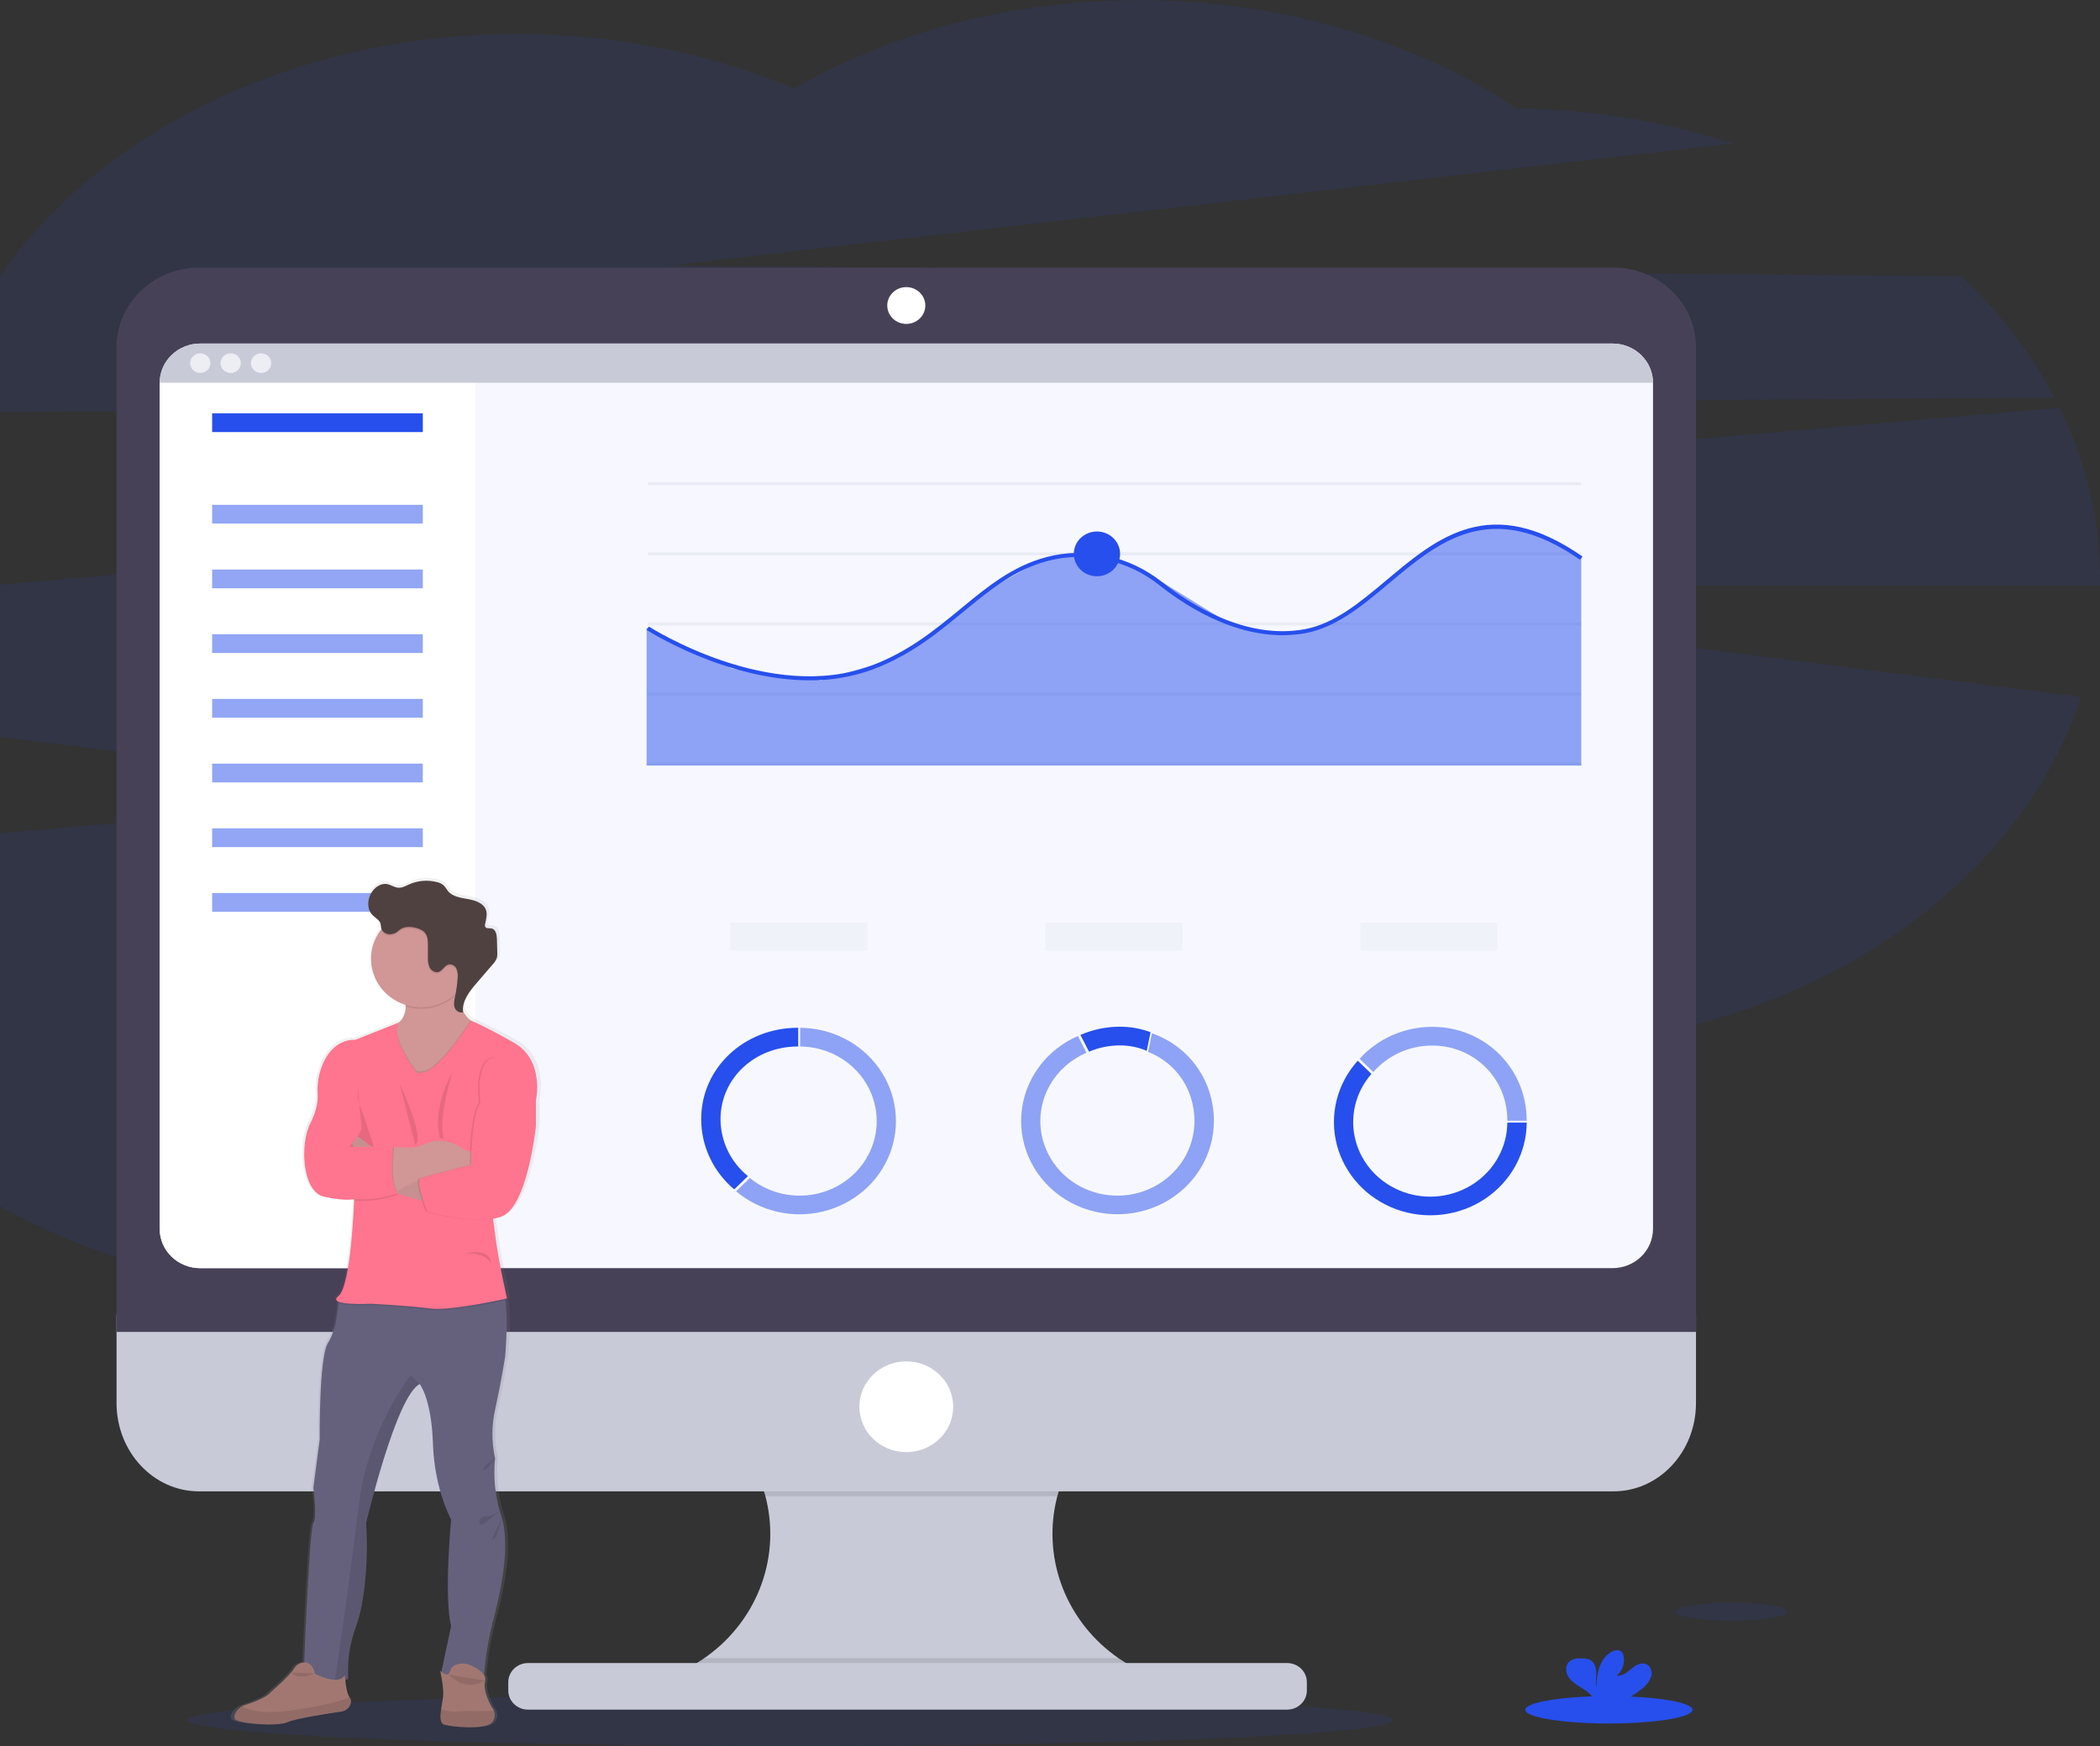 <svg width="640" height="532" viewBox="0 0 640 532" fill="none" xmlns="http://www.w3.org/2000/svg">
<rect x="0" y="0" width="640" height="532" fill="#333333" stroke="none"/>
<path opacity="0.1" d="M626.149 121.132C618.832 107.382 609.237 94.882 597.744 84.13L203.715 80.955L528.133 43.701C506.906 36.832 484.695 33.229 462.312 33.026C431.08 12.404 390.94 0.031 347.156 0.031C307.871 0.031 271.545 10.014 241.93 26.952C216.762 16.35 188.071 10.338 157.587 10.338C70.039 10.338 -2.911 59.917 -19.277 125.667L626.149 121.132Z" fill="#274FED"/>
<path opacity="0.1" d="M640 176.275C639.973 158.259 635.777 140.477 627.72 124.233L-55.179 182.845C-62.111 193.065 -67.498 204.19 -71.178 215.883L140.295 241.658L-76 260.448C-69.493 334.882 8.545 393.653 103.874 393.653C151.859 393.653 195.459 378.761 227.768 354.475C260.178 379.221 304.196 394.438 352.7 394.438C424.661 394.438 486.776 360.934 515.701 312.496C573.729 297.432 618.805 259.62 634.234 212.316L366.798 178.402H640C640 177.691 640 176.986 640 176.275Z" fill="#274FED"/>
<path opacity="0.1" d="M240.802 531.994C342.279 531.994 424.542 528.444 424.542 524.064C424.542 519.684 342.279 516.134 240.802 516.134C139.325 516.134 57.062 519.684 57.062 524.064C57.062 528.444 139.325 531.994 240.802 531.994Z" fill="#274FED"/>
<path d="M349.856 510.116V514.908H203.329V511.017C212.265 507.815 220.018 502.12 225.606 494.654C231.194 487.189 234.367 478.287 234.722 469.077C235.076 459.866 232.598 450.761 227.599 442.914C222.601 435.066 215.308 428.83 206.643 424.993H348.861C340.39 428.744 333.226 434.791 328.238 442.401C323.249 450.011 320.65 458.857 320.755 467.867C320.861 476.877 323.666 485.664 328.831 493.163C333.996 500.662 341.299 506.551 349.856 510.116Z" fill="#C8CAD7"/>
<path opacity="0.1" d="M348.86 424.993C342.324 427.896 336.542 432.175 331.937 437.518C327.333 442.862 324.022 449.133 322.248 455.874H233.261C231.486 449.134 228.175 442.862 223.57 437.519C218.965 432.176 213.184 427.896 206.648 424.993H348.86Z" fill="black"/>
<path d="M35.519 400.578V427.481C35.519 442.336 46.759 454.379 60.629 454.379H491.763C505.633 454.379 516.873 442.336 516.873 427.481V400.578H35.519Z" fill="#C8CAD7"/>
<path opacity="0.1" d="M349.856 510.116V514.908H203.329V511.017C207.346 509.571 211.145 507.613 214.627 505.195H340.871C343.676 507.14 346.688 508.79 349.856 510.116Z" fill="black"/>
<path d="M392.258 506.69H160.927C157.602 506.69 154.907 509.297 154.907 512.512V515.067C154.907 518.283 157.602 520.889 160.927 520.889H392.258C395.583 520.889 398.278 518.283 398.278 515.067V512.512C398.278 509.297 395.583 506.69 392.258 506.69Z" fill="#C8CAD7"/>
<path d="M516.873 105.787C516.865 99.352 514.215 93.183 509.507 88.636C504.798 84.089 498.416 81.536 491.763 81.537H60.648C53.991 81.531 47.604 84.082 42.892 88.629C38.179 93.177 35.527 99.349 35.519 105.787V405.812H516.873V105.787Z" fill="#474157"/>
<path d="M503.77 116.622V374.422C503.771 375.993 503.452 377.548 502.831 378.999C502.21 380.45 501.299 381.768 500.151 382.879C499.003 383.989 497.64 384.87 496.14 385.47C494.64 386.071 493.032 386.38 491.408 386.379H61.035C59.411 386.38 57.803 386.071 56.303 385.47C54.803 384.87 53.44 383.989 52.292 382.879C51.144 381.768 50.233 380.45 49.612 378.999C48.991 377.548 48.672 375.993 48.673 374.422V116.622C48.673 113.451 49.975 110.41 52.294 108.168C54.612 105.925 57.756 104.666 61.035 104.666H491.376C493.002 104.662 494.613 104.968 496.117 105.567C497.62 106.166 498.987 107.046 500.138 108.157C501.289 109.267 502.203 110.587 502.826 112.039C503.449 113.492 503.77 115.049 503.77 116.622Z" fill="#F7F8FF"/>
<path d="M276.202 98.691C279.404 98.691 282 96.18 282 93.083C282 89.986 279.404 87.476 276.202 87.476C273 87.476 270.404 89.986 270.404 93.083C270.404 96.18 273 98.691 276.202 98.691Z" fill="white"/>
<path d="M276.203 442.428C284.098 442.428 290.498 436.238 290.498 428.603C290.498 420.967 284.098 414.777 276.203 414.777C268.308 414.777 261.908 420.967 261.908 428.603C261.908 436.238 268.308 442.428 276.203 442.428Z" fill="white"/>
<path d="M144.839 110.647V386.379H61.035C59.411 386.38 57.803 386.071 56.303 385.47C54.803 384.87 53.44 383.989 52.292 382.879C51.144 381.768 50.233 380.45 49.612 378.999C48.991 377.548 48.672 375.993 48.673 374.422V116.622L49.123 114.998L50.327 110.647H144.839Z" fill="white"/>
<path d="M503.77 116.622H48.673C48.673 115.052 48.993 113.498 49.614 112.047C50.235 110.597 51.146 109.28 52.294 108.17C53.442 107.06 54.805 106.18 56.305 105.58C57.804 104.98 59.412 104.671 61.035 104.672H491.376C493.002 104.667 494.613 104.972 496.116 105.571C497.62 106.169 498.986 107.049 500.138 108.159C501.289 109.269 502.203 110.588 502.826 112.04C503.449 113.493 503.77 115.05 503.77 116.622Z" fill="#C8CAD7"/>
<path d="M61.035 113.637C62.743 113.637 64.128 112.299 64.128 110.647C64.128 108.995 62.743 107.656 61.035 107.656C59.328 107.656 57.943 108.995 57.943 110.647C57.943 112.299 59.328 113.637 61.035 113.637Z" fill="#EDEDF4"/>
<path d="M70.305 113.637C72.013 113.637 73.397 112.299 73.397 110.647C73.397 108.995 72.013 107.656 70.305 107.656C68.597 107.656 67.213 108.995 67.213 110.647C67.213 112.299 68.597 113.637 70.305 113.637Z" fill="#EDEDF4"/>
<path d="M79.575 113.637C81.282 113.637 82.667 112.299 82.667 110.647C82.667 108.995 81.282 107.656 79.575 107.656C77.867 107.656 76.482 108.995 76.482 110.647C76.482 112.299 77.867 113.637 79.575 113.637Z" fill="#EDEDF4"/>
<path d="M128.858 125.925H64.652V131.643H128.858V125.925Z" fill="#274FED"/>
<path opacity="0.5" d="M128.858 153.809H64.652V159.526H128.858V153.809Z" fill="#274FED"/>
<path opacity="0.5" d="M128.858 173.524H64.652V179.241H128.858V173.524Z" fill="#274FED"/>
<path opacity="0.5" d="M128.858 193.238H64.652V198.956H128.858V193.238Z" fill="#274FED"/>
<path opacity="0.5" d="M128.858 212.947H64.652V218.665H128.858V212.947Z" fill="#274FED"/>
<path opacity="0.5" d="M128.858 232.662H64.652V238.38H128.858V232.662Z" fill="#274FED"/>
<path opacity="0.5" d="M128.858 252.377H64.652V258.094H128.858V252.377Z" fill="#274FED"/>
<path opacity="0.5" d="M128.858 272.085H64.652V277.803H128.858V272.085Z" fill="#274FED"/>
<path opacity="0.5" d="M481.91 146.951H197.404V147.87H481.91V146.951Z" fill="#DCE0ED"/>
<path opacity="0.5" d="M481.91 168.296H197.404V169.215H481.91V168.296Z" fill="#DCE0ED"/>
<path opacity="0.5" d="M481.91 189.647H197.404V190.566H481.91V189.647Z" fill="#DCE0ED"/>
<path opacity="0.5" d="M481.91 210.992H197.404V211.911H481.91V210.992Z" fill="#DCE0ED"/>
<path opacity="0.5" d="M481.91 232.337H197.404V233.256H481.91V232.337Z" fill="#DCE0ED"/>
<path opacity="0.5" d="M481.916 233.25H197.056V191.271L223.18 203.724L250.217 207.266L273.94 200.347L302.561 178.88L316.957 170.839L327.482 168.878L337.55 169.399L354.113 177.311L376.62 191.179L394.285 193.379L408.295 188.71L437.98 165.189L453.137 159.962L468.996 162.333L481.916 169.546V233.25Z" fill="#274FED"/>
<path d="M246.707 207.278C221.057 207.278 197.347 192.105 197.056 191.909L197.759 190.891C198.126 191.13 234.611 214.479 265.614 202.78C276.931 198.521 284.965 191.884 292.772 185.474C300.901 178.776 308.581 172.445 319.042 169.7C331.081 166.556 344.165 169.405 354.132 177.323C362.648 184.095 379.617 194.973 397.542 191.719C406.679 190.064 414.384 183.605 422.539 176.772C438.151 163.657 454.347 150.12 482.283 169.559L481.542 170.551C454.391 151.682 438.607 164.907 423.35 177.697C415.062 184.647 407.23 191.179 397.757 192.926C379.319 196.266 361.995 185.18 353.308 178.273C343.658 170.6 330.967 167.855 319.359 170.888C309.164 173.56 301.617 179.799 293.576 186.405C285.713 192.883 277.577 199.587 266.077 203.926C259.892 206.2 253.323 207.337 246.707 207.278Z" fill="#274FED"/>
<path d="M334.306 175.576C338.201 175.576 341.359 172.523 341.359 168.756C341.359 164.989 338.201 161.935 334.306 161.935C330.411 161.935 327.254 164.989 327.254 168.756C327.254 172.523 330.411 175.576 334.306 175.576Z" fill="#274FED"/>
<path d="M157.568 316.982C147.931 311.613 144.262 310.283 144.262 310.277L144.066 310.142C143.013 309.361 142.177 308.34 141.633 307.17C141.633 306.956 141.633 306.741 141.633 306.557V306.619C141.791 303.775 143.876 301.195 145.859 298.94C147.549 297.015 149.238 295.093 150.928 293.173C151.51 292.59 151.956 291.891 152.233 291.126C152.337 290.726 152.383 290.313 152.373 289.9C152.373 289.729 152.373 289.563 152.373 289.398C152.373 287.964 152.303 286.53 152.252 285.108C152.202 283.852 151.872 282.277 150.573 282.044C149.902 281.909 149.014 282.142 148.672 281.584C148.548 281.357 148.516 281.092 148.584 280.843C148.584 280.843 148.584 280.88 148.584 280.898C148.581 280.876 148.581 280.853 148.584 280.831C148.833 279.864 148.995 278.877 149.065 277.883C149.088 277.378 149.017 276.874 148.856 276.394C148.102 274.316 145.523 273.464 143.242 273.072C140.961 272.68 138.401 272.343 136.969 270.621C136.576 270.047 136.153 269.492 135.702 268.96C135.038 268.395 134.232 268.01 133.364 267.845C130.534 267.167 127.551 267.419 124.886 268.562C123.783 269.04 122.675 269.677 121.464 269.61C120.254 269.542 119.133 268.69 117.891 268.488C115.888 268.157 113.968 269.585 112.98 271.27C112.394 272.271 112.082 273.399 112.074 274.549C112.074 274.61 112.074 274.678 112.074 274.739C112.049 275.975 112.516 277.173 113.379 278.085C114.241 278.955 115.527 279.55 115.914 280.69C116.059 281.155 116.028 281.658 116.154 282.124C116.154 282.185 116.192 282.24 116.212 282.301L116.142 282.381C114.084 284.943 112.969 288.096 112.974 291.341C112.994 294.491 114.048 297.553 115.984 300.087C117.92 302.62 120.637 304.493 123.745 305.436C123.745 305.577 123.745 305.724 123.745 305.877C123.788 306.797 123.624 307.715 123.262 308.567C122.901 309.419 122.353 310.184 121.654 310.81L107.981 316.118C107.981 316.118 99.743 315.174 96.778 326.811C96.303 328.743 96.132 330.732 96.271 332.713C96.379 334.472 96.126 337.561 94.016 341.556C90.638 347.954 91.405 362.632 98.311 364.084C104.832 365.457 107.385 364.887 107.651 364.819V365.077C107.543 367.834 106.511 391.588 102.753 394.493C101.708 395.283 101.904 395.823 102.753 396.184C102.753 396.184 102.753 396.337 102.753 396.613C102.639 398.354 102.056 404.966 99.541 408.735C96.651 413.08 96.981 438.206 96.981 438.206L94.991 453.03C94.991 453.03 96.214 462.186 94.991 463.786C93.895 465.214 92.457 499.091 92.127 506.433H92.001C91.399 506.468 90.815 506.645 90.301 506.948C89.786 507.252 89.356 507.672 89.048 508.173C87.413 510.71 81.774 515.386 81.774 515.386C80.551 517.072 76.014 518.683 73.619 519.443C73.299 519.543 72.989 519.672 72.694 519.829C71.797 520.302 71.077 521.035 70.635 521.925C70.479 522.187 70.379 522.477 70.343 522.777C70.305 523.077 70.332 523.382 70.419 523.672C71.053 525.124 83.77 526.123 86.989 524.689C89.523 523.549 99.56 522.042 103.729 521.453C104.486 521.361 105.189 521.028 105.728 520.506C106.267 519.985 106.612 519.305 106.707 518.573C106.747 518.321 106.734 518.063 106.669 517.815C106.603 517.568 106.487 517.336 106.327 517.133C105.529 516.177 105.117 513.566 104.933 511.862C105.271 511.728 105.587 511.547 105.871 511.323C105.529 506.041 106.311 500.747 108.171 495.769C111.238 487.925 112.163 473.389 111.396 463.939C111.396 463.939 120.755 424.981 128.124 421.347C128.238 421.482 131.811 425.919 132.268 439.658C132.724 453.613 137.939 462.768 137.939 462.768C137.939 462.768 135.639 486.461 137.939 495.328L134.916 509.295C134.79 509.195 134.67 509.088 134.555 508.976C134.555 508.976 134.644 509.368 134.77 509.987L134.707 510.281L134.834 510.312C135.176 512.059 135.683 515.104 135.467 516.894C135.347 517.917 135.056 519.308 134.834 520.681C134.517 522.832 134.428 524.922 135.601 525.375C137.501 526.123 148.799 527.146 150.719 524.763C151.149 524.274 151.429 523.679 151.528 523.044C151.626 522.409 151.539 521.761 151.276 521.171C151.137 520.843 150.949 520.535 150.719 520.258C150.719 520.258 147.722 515.521 148.571 512.181C148.649 511.855 148.657 511.518 148.595 511.189C148.533 510.86 148.402 510.547 148.21 510.269C148.649 504.982 149.529 499.737 150.839 494.587C152.74 487.594 156.808 472.261 153.83 462.174C153.716 461.782 153.589 461.39 153.45 461.01C151.729 455.505 151.154 449.725 151.758 444.003C150.65 439.12 150.65 434.062 151.758 429.179C153.583 421.047 154.869 413.08 154.869 413.08C154.869 413.08 155.883 402.325 154.996 395.731L154.939 395.308L155.42 395.204C155.42 395.204 152.816 384.013 151.891 376.892C151.676 375.207 151.391 373.08 151.08 370.807C151.93 370.666 152.766 370.461 153.583 370.194C161.871 367.43 164.475 342.426 164.475 342.426V334.496C164.475 334.496 167.238 322.381 157.568 316.982ZM95.834 510.024L95.428 509.816L95.834 510.024Z" fill="url(#paint0_linear)"/>
<path d="M152.569 461.248C156.161 471.244 151.935 487.466 150.034 494.709C148.754 499.947 147.907 505.275 147.5 510.643C143.127 511.357 138.654 511.257 134.32 510.349L137.488 495.432C135.245 486.595 137.488 462.983 137.488 462.983C137.488 462.983 132.419 453.852 131.95 439.946C131.507 426.262 128.022 421.837 127.908 421.696C120.666 425.336 111.554 464.147 111.554 464.147C112.302 473.56 111.402 488.048 108.386 495.874C106.568 500.841 105.803 506.112 106.136 511.372C105.091 512.224 103.634 512.371 102.062 512.126C97.785 511.458 92.659 507.891 92.659 507.891C92.659 507.891 94.307 465.606 95.504 464C96.702 462.395 95.504 453.282 95.504 453.282L97.449 438.506C97.449 438.506 97.152 413.448 99.984 409.09C102.442 405.334 103.006 398.74 103.12 397.011C103.12 396.736 103.12 396.582 103.12 396.582L107.454 391.563C107.454 391.563 149.394 388.499 152.537 391.563C153.31 392.311 153.804 394.015 154.07 396.147C154.932 402.717 153.944 413.435 153.944 413.435C153.944 413.435 152.676 421.402 150.89 429.51C149.808 434.379 149.808 439.416 150.89 444.285C150.304 449.991 150.875 455.753 152.569 461.248Z" fill="#65617D"/>
<path d="M149.946 524.769C148.077 527.159 137.07 526.147 135.195 525.381C134.048 524.922 134.137 522.844 134.447 520.699C134.644 519.333 134.929 517.942 135.043 516.93C135.347 514.32 134.149 509.031 134.149 509.031C134.149 509.031 136.621 511.568 137.216 509.031C137.354 508.547 137.626 508.109 138.002 507.763C138.378 507.418 138.845 507.178 139.351 507.07C140.635 506.695 142.016 506.777 143.242 507.303C145.187 508.118 148.431 509.858 147.848 512.205C147.025 515.533 149.946 520.252 149.946 520.252C150.172 520.529 150.356 520.837 150.491 521.165C150.753 521.756 150.842 522.405 150.745 523.041C150.649 523.678 150.372 524.275 149.946 524.769Z" fill="#A27772"/>
<path opacity="0.1" d="M149.946 524.769C148.077 527.159 137.071 526.147 135.195 525.381C134.048 524.922 134.137 522.844 134.447 520.699C135.626 521.233 137.616 521.68 140.986 521.38C141.77 521.306 142.557 521.282 143.344 521.306C145.726 521.414 148.114 521.369 150.491 521.171C150.752 521.761 150.84 522.409 150.744 523.044C150.648 523.679 150.371 524.276 149.946 524.769Z" fill="black"/>
<path opacity="0.1" d="M111.553 464.147C112.301 473.56 111.401 488.048 108.385 495.874C106.567 500.841 105.802 506.112 106.136 511.372C105.09 512.224 103.633 512.371 102.062 512.126C102.968 505.998 106.814 479.689 109.285 458.895C112.092 435.209 125.233 418.914 125.233 418.914L127.857 421.702C120.665 425.337 111.553 464.147 111.553 464.147Z" fill="black"/>
<path d="M145.453 311.901L143.622 320.591L134.669 335.152L123.624 330.586C123.624 330.586 108.607 315.376 118.042 313.207C119.173 312.973 120.241 312.514 121.179 311.858C123.029 310.504 123.612 308.543 123.624 306.619C123.55 304.463 123.028 302.343 122.091 300.386L141.41 294.521C140.611 296.975 140.145 299.519 140.023 302.09C139.877 307.176 141.829 309.689 143.432 310.884C144.028 311.35 144.716 311.696 145.453 311.901Z" fill="#D19696"/>
<path opacity="0.1" d="M141.411 294.521C140.612 296.975 140.146 299.519 140.023 302.09C138.066 304.337 135.46 305.968 132.539 306.774C129.618 307.581 126.514 307.527 123.625 306.619C123.551 304.463 123.029 302.343 122.092 300.386L141.411 294.521Z" fill="black"/>
<path d="M143.622 292.131C143.622 295.053 142.726 297.91 141.047 300.34C139.369 302.77 136.983 304.663 134.191 305.782C131.4 306.9 128.328 307.193 125.365 306.623C122.401 306.053 119.679 304.645 117.543 302.579C115.406 300.513 113.951 297.88 113.362 295.014C112.772 292.148 113.075 289.177 114.231 286.477C115.387 283.777 117.346 281.469 119.858 279.846C122.37 278.222 125.324 277.356 128.345 277.356C130.353 277.351 132.341 277.73 134.197 278.471C136.053 279.211 137.739 280.3 139.159 281.673C140.578 283.046 141.703 284.676 142.469 286.471C143.235 288.266 143.627 290.189 143.622 292.131Z" fill="#D19696"/>
<path opacity="0.1" d="M145.453 311.901L143.622 320.591L134.669 335.152L123.624 330.586C123.624 330.586 108.607 315.376 118.042 313.206C119.173 312.973 120.241 312.514 121.179 311.858C119.474 316.387 126.507 325.806 126.507 325.806C127.325 326.971 129.207 326.241 129.207 326.241C133.731 325.58 142.076 312.98 143.432 310.884C144.028 311.35 144.716 311.696 145.453 311.901Z" fill="black"/>
<path opacity="0.1" d="M154.102 396.16C151.441 396.772 136.728 399.892 131.152 399.107C125.012 398.237 113.068 397.661 113.068 397.661C113.068 397.661 105.465 398.053 103.133 397.048C103.133 396.772 103.133 396.619 103.133 396.619L107.467 391.6C107.467 391.6 149.407 388.536 152.549 391.6C153.373 392.323 153.817 394.021 154.102 396.16Z" fill="black"/>
<path d="M126.507 326.241C126.507 326.241 118.606 315.658 121.584 311.533L108.233 316.828C108.233 316.828 100.199 315.885 97.303 327.479C96.839 329.408 96.671 331.392 96.803 333.369C96.91 335.115 96.663 338.192 94.604 342.175C91.309 348.548 92.07 363.183 98.799 364.629C105.528 366.076 107.936 365.352 107.936 365.352C107.936 365.352 107.036 391.864 103.145 394.903C99.255 397.943 113.074 397.22 113.074 397.22C113.074 397.22 125.012 397.832 131.152 398.672C137.292 399.512 154.514 395.608 154.514 395.608C154.514 395.608 151.979 384.454 151.067 377.358C150.154 370.261 148.076 355.149 148.076 355.149L163.353 335.134C163.353 335.134 166.046 323.036 156.611 317.68C147.176 312.324 143.622 311 143.622 311C143.622 311 134.117 325.935 129.2 326.658C129.2 326.67 127.325 327.406 126.507 326.241Z" fill="#FF748E"/>
<path opacity="0.1" d="M108.981 330.445C108.981 330.445 108.836 335.226 109.735 337.107C110.635 338.988 113.924 349.419 113.924 349.419H106.44C106.44 349.419 110.483 345.221 110.185 343.192C109.887 341.164 108.981 330.445 108.981 330.445Z" fill="black"/>
<path d="M131.152 366.505C131.152 366.505 114.614 362.595 113.075 359.267C111.535 355.939 107.283 348.475 107.283 348.475L109.026 346.201L117.073 352.33C117.073 352.33 126.659 359.684 131.152 360.444C135.644 361.204 131.152 366.505 131.152 366.505Z" fill="#C79090"/>
<path d="M145.453 347.684V356.362H144.009C136.883 356.362 129.874 358.117 123.644 361.461L120.944 362.907L120.216 363.299L115.571 353.188L119.918 349.419H120.14C121.204 349.517 125.798 349.885 127.743 349.253C129.689 348.622 131.894 346.716 137.336 348.064C140.023 348.726 142.31 351.637 144.94 350.73L145.453 347.684Z" fill="#D19696"/>
<path opacity="0.1" d="M159.906 331.892L162.903 335.152V343.045C162.903 343.045 160.368 367.963 152.271 370.715C144.173 373.466 129.745 369.121 129.745 369.121C129.745 369.121 126.013 359.561 127.755 358.979C129.498 358.397 143.178 354.91 143.178 354.91C143.178 354.91 142.982 340.294 145.979 335.949C145.979 335.949 144.033 322.332 150.769 322.043C157.504 321.755 159.906 331.892 159.906 331.892Z" fill="black"/>
<path d="M160.343 331.892L163.34 335.152V343.045C163.34 343.045 160.806 367.963 152.702 370.715C144.598 373.466 130.183 369.121 130.183 369.121C130.183 369.121 126.45 359.561 128.193 358.979C129.935 358.397 143.609 354.91 143.609 354.91C143.609 354.91 143.419 340.294 146.416 335.949C146.416 335.949 144.465 322.332 151.206 322.043C157.948 321.755 160.343 331.892 160.343 331.892Z" fill="#FF748E"/>
<path opacity="0.1" d="M139.434 298.407C139.567 297.454 139.449 296.484 139.091 295.588C138.904 295.144 138.569 294.774 138.14 294.534C137.711 294.295 137.212 294.2 136.722 294.264C135.454 294.552 134.884 296.164 133.63 296.55C132.571 296.875 131.412 296.151 130.905 295.195C130.481 294.199 130.303 293.12 130.385 292.045C130.385 290.82 130.385 289.625 130.385 288.411C130.385 287.094 130.341 285.672 129.498 284.636C128.453 283.349 126.001 282.798 124.366 282.841C123.275 282.852 122.228 283.258 121.432 283.981C121.033 284.37 120.548 284.667 120.014 284.852C119.48 285.036 118.91 285.103 118.346 285.047C117.849 284.973 117.384 284.765 117.004 284.446C116.623 284.127 116.344 283.711 116.198 283.245C116.196 283.229 116.196 283.212 116.198 283.196C117.471 281.568 119.079 280.213 120.921 279.216C122.763 278.219 124.798 277.602 126.898 277.404C128.998 277.205 131.119 277.43 133.125 278.064C135.131 278.697 136.979 279.726 138.554 281.085C140.129 282.444 141.395 284.104 142.273 285.96C143.152 287.816 143.623 289.827 143.657 291.868C143.692 293.909 143.289 295.935 142.473 297.817C141.658 299.7 140.448 301.399 138.92 302.807C139.173 301.35 139.345 299.881 139.434 298.407Z" fill="black"/>
<path d="M118.341 284.612C117.843 284.537 117.377 284.328 116.996 284.01C116.615 283.691 116.335 283.275 116.186 282.81C116.066 282.344 116.098 281.842 115.952 281.382C115.603 280.242 114.349 279.648 113.506 278.784C111.821 277.055 111.928 274.206 113.119 272.122C114.089 270.443 115.958 269.027 117.916 269.352C119.126 269.561 120.172 270.394 121.401 270.467C122.63 270.541 123.663 269.904 124.74 269.426C127.336 268.289 130.253 268.038 133.015 268.715C133.866 268.878 134.654 269.261 135.296 269.824C135.733 270.354 136.139 270.906 136.513 271.479C137.907 273.201 140.41 273.538 142.634 273.93C144.858 274.322 147.38 275.156 148.108 277.245C148.596 278.618 148.108 280.107 147.849 281.535C147.752 281.828 147.772 282.145 147.906 282.424C148.254 282.982 149.122 282.749 149.807 282.877C151.074 283.135 151.391 284.716 151.435 285.942C151.494 287.363 151.534 288.793 151.555 290.231C151.593 290.764 151.55 291.298 151.429 291.819C151.155 292.561 150.724 293.24 150.161 293.81L145.213 299.559C143.02 302.108 140.695 305.074 141.132 308.365C140.093 308.812 138.864 307.948 138.522 306.894C138.179 305.84 138.452 304.713 138.686 303.634C139.085 301.769 139.345 299.879 139.466 297.978C139.599 297.023 139.482 296.051 139.124 295.152C138.935 294.709 138.599 294.338 138.169 294.098C137.739 293.859 137.239 293.764 136.747 293.829C135.48 294.117 134.916 295.728 133.662 296.115C132.604 296.445 131.444 295.716 130.937 294.76C130.516 293.763 130.338 292.685 130.418 291.61V287.976C130.418 286.659 130.373 285.237 129.53 284.201C128.491 282.914 126.033 282.363 124.398 282.405C123.307 282.416 122.26 282.823 121.464 283.545C121.061 283.94 120.57 284.24 120.029 284.425C119.488 284.61 118.911 284.673 118.341 284.612Z" fill="#504141"/>
<path opacity="0.1" d="M121.787 330.084L126.482 348.714C126.482 348.714 130.176 348.696 121.787 330.084Z" fill="black"/>
<path opacity="0.1" d="M137.818 326.965C137.818 326.965 131.672 336.696 134.073 346.753L135.214 346.833C135.214 346.833 133.173 342.175 137.818 326.965Z" fill="black"/>
<path opacity="0.1" d="M141.708 382.015C141.708 382.015 149.248 379.601 149.799 385.202C149.799 385.202 148.374 381.36 141.708 382.015Z" fill="black"/>
<path opacity="0.1" d="M119.918 349.854C119.918 349.854 118.422 359.996 121.115 364.053C116.89 365.493 112.405 366.083 107.936 365.788L107.036 349.854H119.918Z" fill="black"/>
<path opacity="0.1" d="M120.944 362.907L120.216 363.299L115.571 353.188L119.918 349.419H120.14C120.07 349.909 118.86 358.617 120.944 362.907Z" fill="black"/>
<path d="M119.917 349.419C119.917 349.419 118.422 359.561 121.115 363.618C116.89 365.058 112.405 365.648 107.935 365.352L102.695 349.419H119.917Z" fill="#FF748E"/>
<path d="M106.96 518.603C106.873 519.326 106.541 520 106.014 520.52C105.487 521.039 104.797 521.374 104.051 521.471C99.99 522.084 90.188 523.555 87.716 524.695C84.548 526.147 72.142 525.13 71.54 523.684C71.455 523.393 71.431 523.089 71.468 522.79C71.505 522.49 71.603 522.2 71.755 521.937C72.045 521.361 72.452 520.846 72.951 520.425C73.451 520.004 74.034 519.685 74.664 519.486C77.008 518.726 81.431 517.126 82.622 515.447C82.622 515.447 88.135 510.777 89.706 508.259C90.001 507.762 90.419 507.343 90.922 507.041C91.425 506.738 91.998 506.561 92.589 506.524C93.9 506.463 95.358 507.107 95.96 509.883C95.96 509.883 103.145 513.848 105.09 510.373C105.09 510.373 105.388 515.711 106.579 517.175C106.737 517.377 106.852 517.608 106.917 517.853C106.982 518.098 106.997 518.353 106.96 518.603Z" fill="#A27772"/>
<path opacity="0.1" d="M106.96 518.603C106.873 519.326 106.541 520.001 106.014 520.52C105.487 521.039 104.797 521.374 104.051 521.471C99.99 522.084 90.188 523.555 87.716 524.695C84.548 526.147 72.142 525.13 71.54 523.684C71.455 523.393 71.431 523.089 71.468 522.79C71.505 522.49 71.603 522.2 71.755 521.937C72.182 521.056 72.885 520.327 73.764 519.854C75.791 521.153 80.29 522.427 90.188 520.932C99.629 519.504 104.298 518.107 106.579 517.157C106.74 517.362 106.856 517.595 106.921 517.843C106.986 518.092 106.999 518.35 106.96 518.603Z" fill="black"/>
<g opacity="0.1">
<path opacity="0.1" d="M147.829 281.731C147.832 281.707 147.832 281.682 147.829 281.658C148.125 280.586 148.28 279.482 148.291 278.373C148.196 279.26 148.041 280.14 147.829 281.008C147.772 281.246 147.772 281.493 147.829 281.731Z" fill="black"/>
<path opacity="0.1" d="M139.092 295.287C139.327 295.81 139.451 296.372 139.459 296.942C139.527 296.156 139.401 295.367 139.092 294.638C138.903 294.193 138.568 293.822 138.138 293.581C137.708 293.341 137.208 293.245 136.716 293.308C135.448 293.596 134.884 295.214 133.63 295.6C132.572 295.925 131.412 295.195 130.905 294.239C130.478 293.244 130.3 292.164 130.386 291.089C130.386 289.864 130.386 288.669 130.386 287.461C130.386 286.144 130.341 284.722 129.499 283.686C128.453 282.393 126.001 281.848 124.36 281.885C123.27 281.896 122.224 282.306 121.432 283.031C121.032 283.419 120.548 283.715 120.014 283.899C119.48 284.082 118.91 284.148 118.347 284.091C117.848 284.019 117.38 283.812 116.999 283.493C116.617 283.174 116.337 282.756 116.192 282.289C116.066 281.823 116.104 281.327 115.958 280.861C115.609 279.721 114.355 279.133 113.512 278.269C112.726 277.426 112.277 276.339 112.245 275.205C112.185 275.874 112.266 276.549 112.484 277.188C112.702 277.826 113.052 278.415 113.512 278.918C114.355 279.783 115.609 280.377 115.958 281.517C116.104 281.977 116.066 282.479 116.192 282.945C116.34 283.411 116.621 283.827 117.002 284.145C117.383 284.464 117.849 284.672 118.347 284.747C118.911 284.803 119.481 284.736 120.014 284.551C120.548 284.367 121.033 284.069 121.432 283.68C122.228 282.966 123.268 282.562 124.353 282.546C125.995 282.497 128.447 283.061 129.492 284.348C130.335 285.384 130.373 286.8 130.379 288.123C130.379 289.349 130.379 290.544 130.379 291.751C130.293 292.828 130.471 293.91 130.899 294.907C131.406 295.863 132.565 296.586 133.623 296.262C134.891 295.876 135.429 294.264 136.709 293.97C137.201 293.906 137.7 294.001 138.131 294.239C138.561 294.477 138.899 294.845 139.092 295.287Z" fill="black"/>
<path opacity="0.1" d="M151.403 291.298C151.128 292.041 150.697 292.722 150.136 293.296C148.48 295.208 146.83 297.122 145.187 299.038C143.109 301.459 140.904 304.259 141.062 307.348C141.214 304.517 143.255 301.943 145.187 299.694L150.136 293.945C150.697 293.374 151.128 292.695 151.403 291.953C151.525 291.431 151.568 290.894 151.53 290.36C151.526 290.676 151.484 290.991 151.403 291.298Z" fill="black"/>
<path opacity="0.1" d="M138.49 306.38C138.408 306.127 138.357 305.865 138.338 305.601C138.296 306.082 138.348 306.566 138.49 307.029C138.826 308.083 140.061 308.947 141.1 308.5C141.1 308.285 141.056 308.071 141.05 307.887C140.023 308.285 138.8 307.409 138.49 306.38Z" fill="black"/>
</g>
<path opacity="0.1" d="M88.743 509.552C88.743 509.552 90.308 512.212 95.986 509.865L88.743 509.552Z" fill="black"/>
<path opacity="0.1" d="M136.678 510.189C136.678 510.189 141.576 515.76 147.741 512.028L136.678 510.189Z" fill="black"/>
<path opacity="0.1" d="M150.921 444.297C150.921 444.297 147.462 446.387 147.348 447.582C147.234 448.777 149.135 446.712 149.135 446.712L150.921 444.297Z" fill="black"/>
<path opacity="0.1" d="M152.284 460.317C151.083 461.286 149.588 461.85 148.026 461.923C145.441 462.033 145.656 465.293 147.348 464.313C149.04 463.332 152.284 460.317 152.284 460.317Z" fill="black"/>
<path opacity="0.1" d="M152.942 462.407C152.942 462.407 151.282 470.288 149.933 468.768L152.942 462.407Z" fill="black"/>
<g opacity="0.5">
<path opacity="0.5" d="M264.366 281.076H222.547V289.655H264.366V281.076Z" fill="#DCE0ED"/>
<path opacity="0.5" d="M360.393 281.076H318.573V289.655H360.393V281.076Z" fill="#DCE0ED"/>
<path opacity="0.5" d="M456.419 281.076H414.6V289.655H456.419V281.076Z" fill="#DCE0ED"/>
</g>
<path opacity="0.1" d="M527.677 493.845C537.101 493.845 544.741 492.597 544.741 491.057C544.741 489.517 537.101 488.268 527.677 488.268C518.253 488.268 510.613 489.517 510.613 491.057C510.613 492.597 518.253 493.845 527.677 493.845Z" fill="#274FED"/>
<path d="M490.331 525.106C504.402 525.106 515.809 523.24 515.809 520.938C515.809 518.637 504.402 516.771 490.331 516.771C476.259 516.771 464.853 518.637 464.853 520.938C464.853 523.24 476.259 525.106 490.331 525.106Z" fill="#274FED"/>
<path d="M500.861 514.13C502.025 513.213 502.871 511.976 503.288 510.582C503.605 509.172 502.984 507.487 501.596 506.972C500.038 506.396 498.371 507.438 497.104 508.498C495.837 509.558 494.398 510.753 492.745 510.533C493.594 509.787 494.229 508.841 494.588 507.788C494.948 506.734 495.02 505.609 494.798 504.521C494.727 504.069 494.529 503.646 494.227 503.295C493.359 502.4 491.794 502.78 490.755 503.485C487.46 505.728 486.541 510.055 486.522 513.952C486.193 512.549 486.472 511.084 486.465 509.662C486.459 508.241 486.047 506.598 484.793 505.844C484.014 505.442 483.14 505.244 482.258 505.268C480.775 505.213 479.122 505.354 478.114 506.402C476.847 507.707 477.183 509.889 478.273 511.305C479.362 512.72 481.035 513.633 482.562 514.626C483.789 515.335 484.837 516.3 485.629 517.451C485.719 517.614 485.793 517.784 485.851 517.96H495.14C497.215 516.937 499.14 515.648 500.861 514.13Z" fill="#274FED"/>
<path d="M219.588 340.992C219.588 328.466 230.125 318.845 243.083 318.845H243.267V313.145H243.083C226.875 313.145 213.695 325.322 213.695 340.992C213.695 345.046 214.593 349.053 216.33 352.743C218.067 356.432 220.602 359.719 223.764 362.38L227.939 358.342C225.324 356.213 223.221 353.558 221.779 350.561C220.336 347.564 219.588 344.298 219.588 340.992Z" fill="#274FED"/>
<path opacity="0.5" d="M243.856 313.151V318.851C247.629 318.875 251.341 319.778 254.677 321.484C258.013 323.19 260.874 325.648 263.02 328.65C265.166 331.652 266.532 335.11 267.004 338.731C267.475 342.352 267.037 346.029 265.728 349.452C264.418 352.875 262.275 355.942 259.48 358.394C256.685 360.846 253.321 362.611 249.671 363.539C246.022 364.467 242.195 364.531 238.515 363.725C234.834 362.92 231.409 361.269 228.528 358.912L224.34 362.95C227.909 365.968 232.18 368.106 236.788 369.181C241.396 370.256 246.205 370.236 250.804 369.123C255.403 368.011 259.655 365.838 263.197 362.791C266.739 359.744 269.466 355.913 271.146 351.626C272.825 347.338 273.406 342.721 272.84 338.169C272.274 333.617 270.577 329.265 267.895 325.485C265.212 321.704 261.623 318.608 257.435 316.461C253.247 314.313 248.583 313.178 243.843 313.151H243.856Z" fill="#274FED"/>
<path opacity="0.5" d="M436.479 318.557C449.43 318.557 459.378 328.748 459.378 341.28C459.378 341.336 459.378 341.397 459.378 341.458H465.271C465.271 341.397 465.271 341.336 465.271 341.28C465.271 325.61 452.681 312.857 436.479 312.857C432.287 312.856 428.144 313.725 424.329 315.404C420.514 317.084 417.116 319.536 414.365 322.595L418.541 326.634C420.741 324.104 423.487 322.07 426.586 320.675C429.684 319.28 433.061 318.557 436.479 318.557Z" fill="#274FED"/>
<path d="M465.265 342.028H459.372C459.347 345.678 458.413 349.267 456.649 352.494C454.886 355.72 452.344 358.488 449.24 360.564C446.136 362.639 442.561 363.96 438.817 364.416C435.073 364.872 431.271 364.449 427.732 363.182C424.193 361.916 421.022 359.843 418.487 357.14C415.951 354.437 414.127 351.183 413.167 347.653C412.208 344.123 412.142 340.422 412.974 336.863C413.807 333.303 415.514 329.99 417.952 327.204L413.795 323.165C410.675 326.617 408.464 330.747 407.353 335.204C406.242 339.662 406.262 344.313 407.412 348.761C408.563 353.208 410.809 357.321 413.959 360.747C417.11 364.173 421.071 366.811 425.504 368.435C429.937 370.059 434.711 370.621 439.417 370.073C444.124 369.526 448.623 367.885 452.532 365.29C456.44 362.696 459.642 359.225 461.862 355.174C464.083 351.123 465.257 346.613 465.284 342.028H465.265Z" fill="#274FED"/>
<path opacity="0.5" d="M351.065 314.818L349.893 320.493C358.517 323.858 364.029 332.033 364.029 341.562C364.031 345.657 362.887 349.677 360.72 353.195C358.554 356.713 355.444 359.6 351.72 361.549C347.996 363.498 343.797 364.437 339.566 364.267C335.336 364.097 331.232 362.825 327.688 360.584C324.144 358.343 321.292 355.217 319.434 351.537C317.576 347.858 316.781 343.76 317.133 339.679C317.486 335.598 318.972 331.685 321.435 328.354C323.898 325.023 327.246 322.398 331.125 320.757L328.514 315.639C323.699 317.736 319.557 321.05 316.524 325.231C313.491 329.413 311.68 334.308 311.281 339.401C310.882 344.494 311.91 349.597 314.257 354.172C316.604 358.748 320.183 362.627 324.617 365.401C329.051 368.176 334.177 369.742 339.454 369.937C344.731 370.131 349.965 368.946 354.605 366.506C359.244 364.066 363.118 360.462 365.818 356.072C368.518 351.682 369.944 346.67 369.947 341.562C369.947 329.263 362.42 318.771 351.065 314.818Z" fill="#274FED"/>
<path d="M341.302 318.514C344.116 318.513 346.9 319.072 349.482 320.156L350.654 314.487C347.67 313.376 344.499 312.809 341.302 312.814C337.15 312.814 333.046 313.669 329.263 315.321L331.899 320.426C334.861 319.162 338.064 318.511 341.302 318.514Z" fill="#274FED"/>
<defs>
<linearGradient id="paint0_linear" x1="117.574" y1="526.264" x2="117.574" y2="267.452" gradientUnits="userSpaceOnUse">
<stop stop-color="#808080" stop-opacity="0.25"/>
<stop offset="0.54" stop-color="#808080" stop-opacity="0.12"/>
<stop offset="1" stop-color="#808080" stop-opacity="0.1"/>
</linearGradient>
</defs>
</svg>
